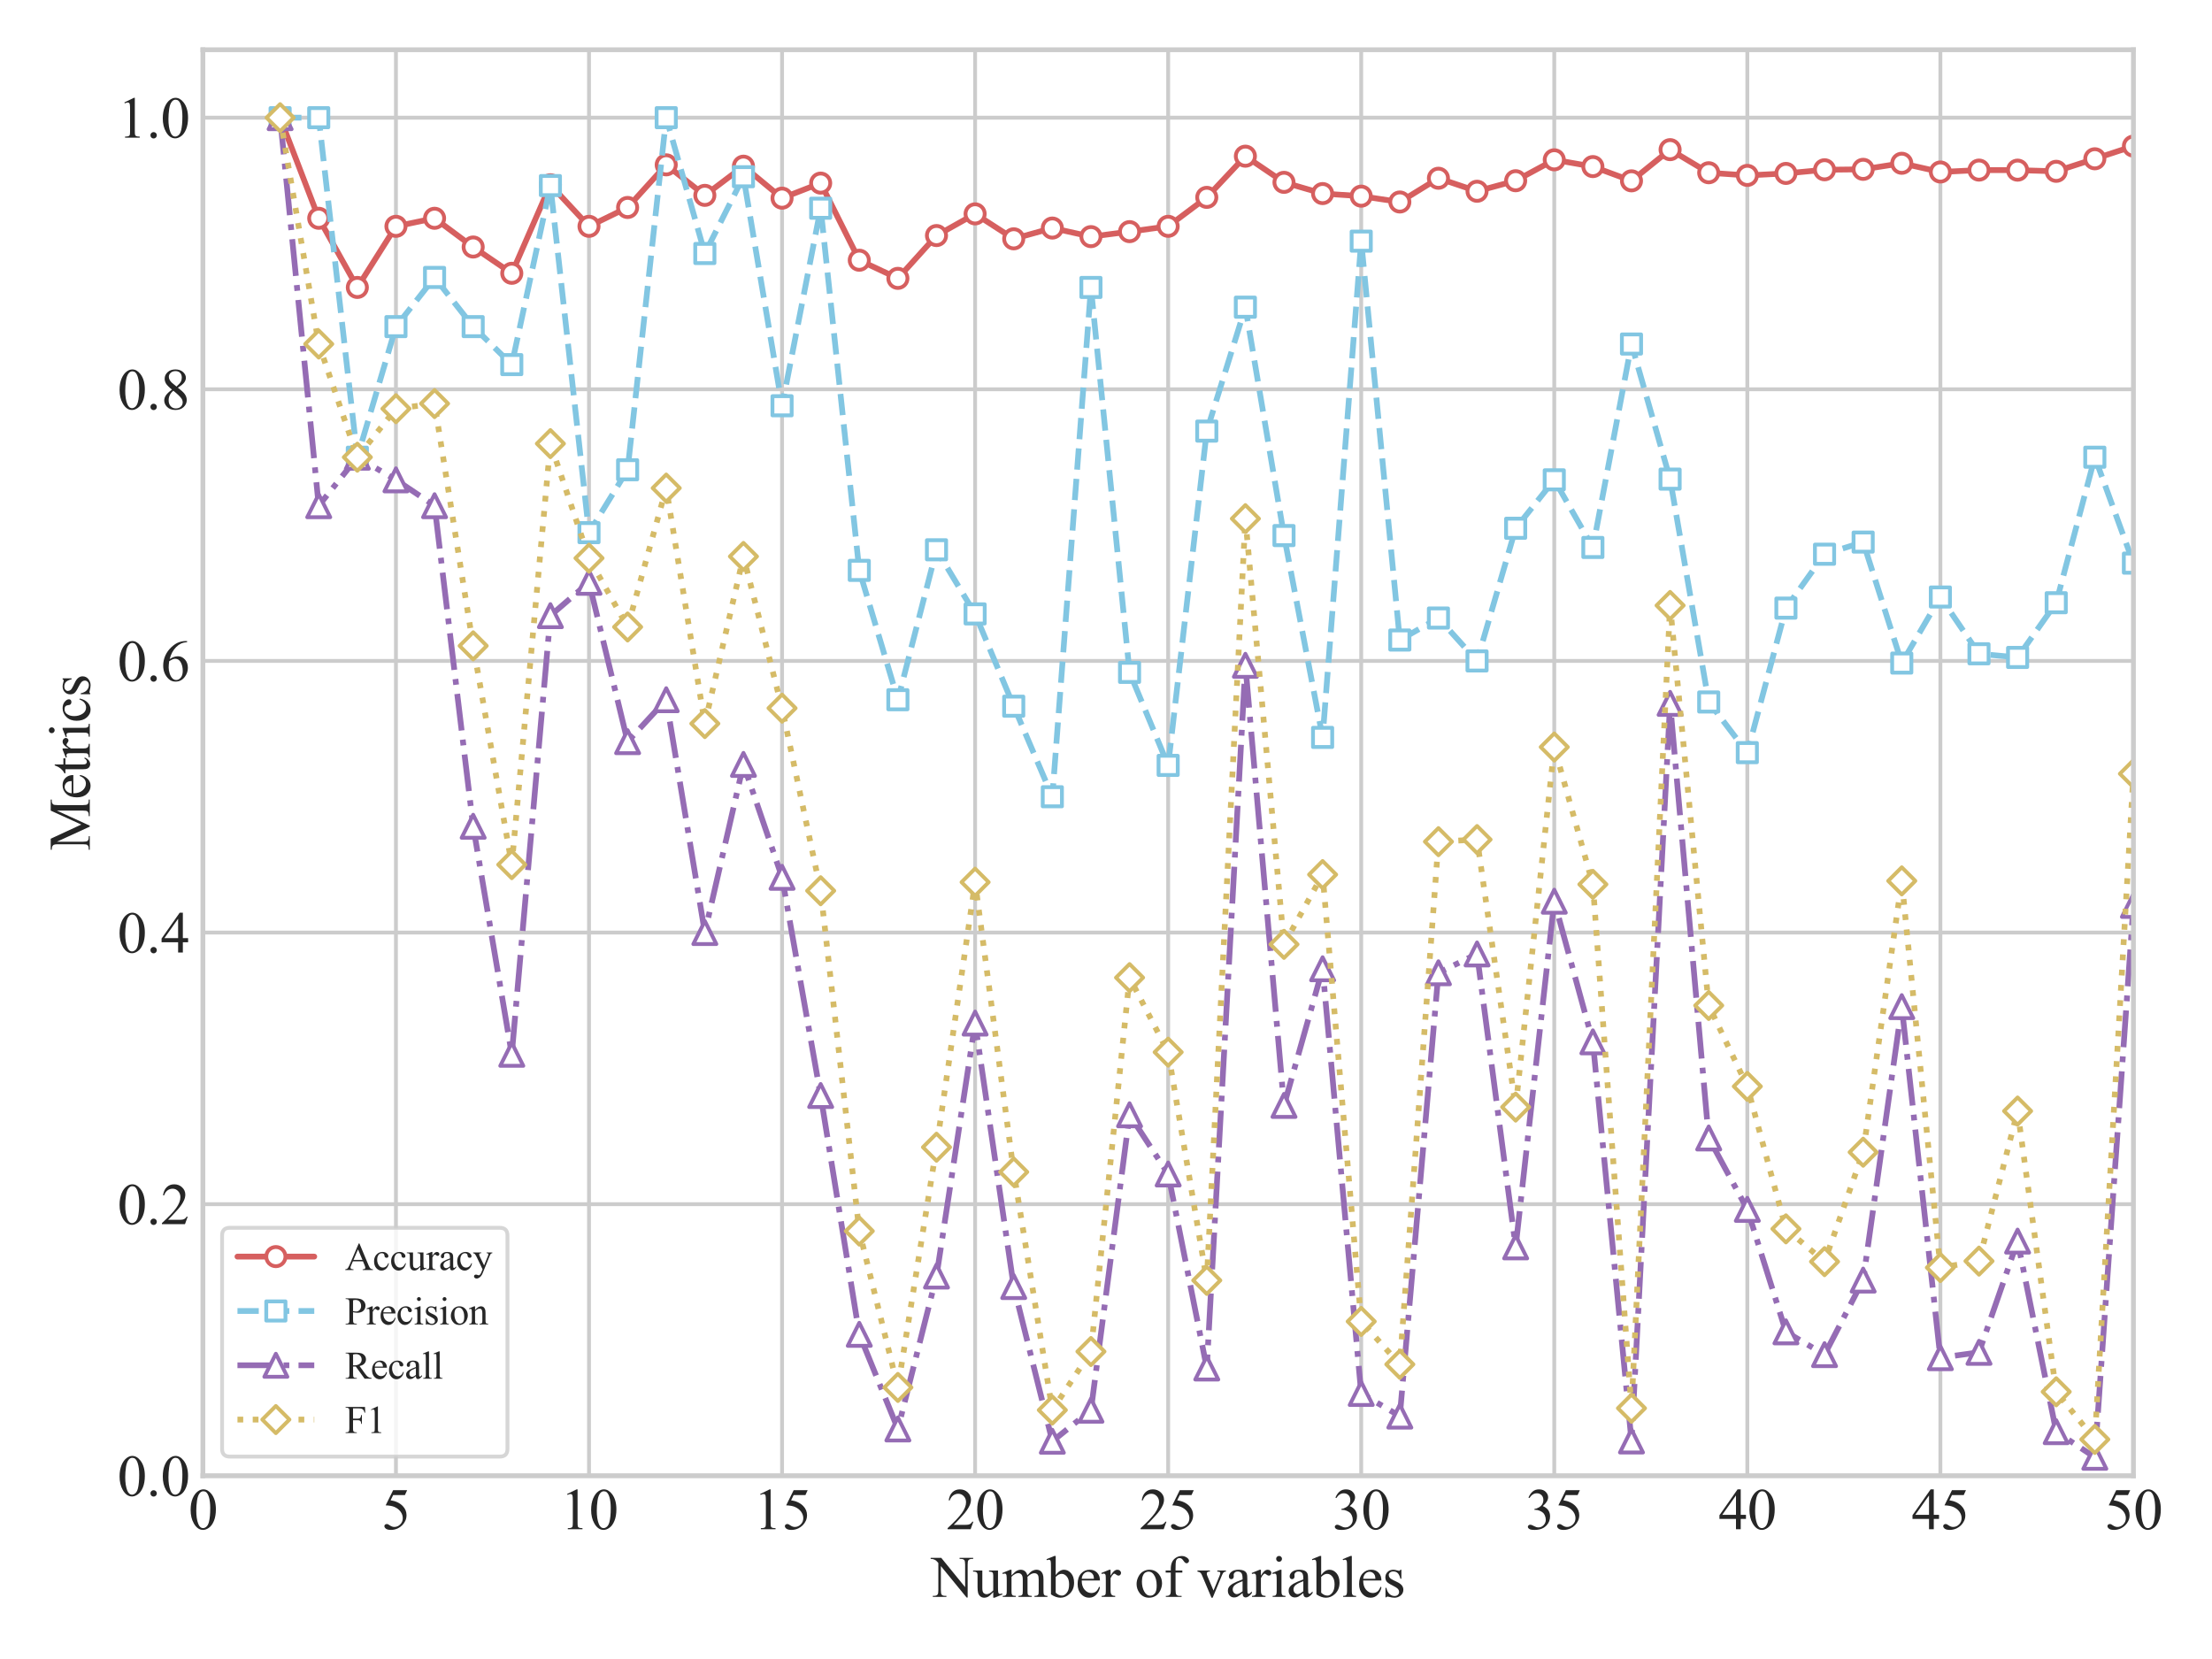 <?xml version="1.0" encoding="utf-8" standalone="no"?>
<!DOCTYPE svg PUBLIC "-//W3C//DTD SVG 1.1//EN"
  "http://www.w3.org/Graphics/SVG/1.1/DTD/svg11.dtd">
<svg xmlns:xlink="http://www.w3.org/1999/xlink" width="576pt" height="432pt" viewBox="0 0 576 432" xmlns="http://www.w3.org/2000/svg" version="1.1">
 <defs>
  <style type="text/css">*{stroke-linejoin: round; stroke-linecap: butt}</style>
 </defs>
 <g id="figure_1">
  <g id="patch_1">
   <path d="M 0 432 
L 576 432 
L 576 0 
L 0 0 
z
" style="fill: #ffffff"/>
  </g>
  <g id="axes_1">
   <g id="patch_2">
    <path d="M 52.834 384.292 
L 555.54 384.292 
L 555.54 12.96 
L 52.834 12.96 
z
" style="fill: #ffffff"/>
   </g>
   <g id="matplotlib.axis_1">
    <g id="xtick_1">
     <g id="line2d_1">
      <path d="M 52.834 384.292 
L 52.834 12.96 
" clip-path="url(#pa67b233c47)" style="fill: none; stroke: #cccccc; stroke-linecap: round"/>
     </g>
     <g id="text_1">
      <!-- 0 -->
      <g style="fill: #262626" transform="translate(49.084 398.207) scale(0.15 -0.15)">
       <defs>
        <path id="TimesNewRomanPSMT-30" d="M 231 2094 
Q 231 2819 450 3342 
Q 669 3866 1031 4122 
Q 1313 4325 1613 4325 
Q 2100 4325 2488 3828 
Q 2972 3213 2972 2159 
Q 2972 1422 2759 906 
Q 2547 391 2217 158 
Q 1888 -75 1581 -75 
Q 975 -75 572 641 
Q 231 1244 231 2094 
z
M 844 2016 
Q 844 1141 1059 588 
Q 1238 122 1591 122 
Q 1759 122 1940 273 
Q 2122 425 2216 781 
Q 2359 1319 2359 2297 
Q 2359 3022 2209 3506 
Q 2097 3866 1919 4016 
Q 1791 4119 1609 4119 
Q 1397 4119 1231 3928 
Q 1006 3669 925 3112 
Q 844 2556 844 2016 
z
" transform="scale(0.016)"/>
       </defs>
       <use xlink:href="#TimesNewRomanPSMT-30"/>
      </g>
     </g>
    </g>
    <g id="xtick_2">
     <g id="line2d_2">
      <path d="M 103.105 384.292 
L 103.105 12.96 
" clip-path="url(#pa67b233c47)" style="fill: none; stroke: #cccccc; stroke-linecap: round"/>
     </g>
     <g id="text_2">
      <!-- 5 -->
      <g style="fill: #262626" transform="translate(99.355 398.207) scale(0.15 -0.15)">
       <defs>
        <path id="TimesNewRomanPSMT-35" d="M 2778 4238 
L 2534 3706 
L 1259 3706 
L 981 3138 
Q 1809 3016 2294 2522 
Q 2709 2097 2709 1522 
Q 2709 1188 2573 903 
Q 2438 619 2231 419 
Q 2025 219 1772 97 
Q 1413 -75 1034 -75 
Q 653 -75 479 54 
Q 306 184 306 341 
Q 306 428 378 495 
Q 450 563 559 563 
Q 641 563 702 538 
Q 763 513 909 409 
Q 1144 247 1384 247 
Q 1750 247 2026 523 
Q 2303 800 2303 1197 
Q 2303 1581 2056 1914 
Q 1809 2247 1375 2428 
Q 1034 2569 447 2591 
L 1259 4238 
L 2778 4238 
z
" transform="scale(0.016)"/>
       </defs>
       <use xlink:href="#TimesNewRomanPSMT-35"/>
      </g>
     </g>
    </g>
    <g id="xtick_3">
     <g id="line2d_3">
      <path d="M 153.375 384.292 
L 153.375 12.96 
" clip-path="url(#pa67b233c47)" style="fill: none; stroke: #cccccc; stroke-linecap: round"/>
     </g>
     <g id="text_3">
      <!-- 10 -->
      <g style="fill: #262626" transform="translate(145.875 398.207) scale(0.15 -0.15)">
       <defs>
        <path id="TimesNewRomanPSMT-31" d="M 750 3822 
L 1781 4325 
L 1884 4325 
L 1884 747 
Q 1884 391 1914 303 
Q 1944 216 2037 169 
Q 2131 122 2419 116 
L 2419 0 
L 825 0 
L 825 116 
Q 1125 122 1212 167 
Q 1300 213 1334 289 
Q 1369 366 1369 747 
L 1369 3034 
Q 1369 3497 1338 3628 
Q 1316 3728 1258 3775 
Q 1200 3822 1119 3822 
Q 1003 3822 797 3725 
L 750 3822 
z
" transform="scale(0.016)"/>
       </defs>
       <use xlink:href="#TimesNewRomanPSMT-31"/>
       <use xlink:href="#TimesNewRomanPSMT-30" x="50"/>
      </g>
     </g>
    </g>
    <g id="xtick_4">
     <g id="line2d_4">
      <path d="M 203.646 384.292 
L 203.646 12.96 
" clip-path="url(#pa67b233c47)" style="fill: none; stroke: #cccccc; stroke-linecap: round"/>
     </g>
     <g id="text_4">
      <!-- 15 -->
      <g style="fill: #262626" transform="translate(196.146 398.207) scale(0.15 -0.15)">
       <use xlink:href="#TimesNewRomanPSMT-31"/>
       <use xlink:href="#TimesNewRomanPSMT-35" x="50"/>
      </g>
     </g>
    </g>
    <g id="xtick_5">
     <g id="line2d_5">
      <path d="M 253.917 384.292 
L 253.917 12.96 
" clip-path="url(#pa67b233c47)" style="fill: none; stroke: #cccccc; stroke-linecap: round"/>
     </g>
     <g id="text_5">
      <!-- 20 -->
      <g style="fill: #262626" transform="translate(246.417 398.207) scale(0.15 -0.15)">
       <defs>
        <path id="TimesNewRomanPSMT-32" d="M 2934 816 
L 2638 0 
L 138 0 
L 138 116 
Q 1241 1122 1691 1759 
Q 2141 2397 2141 2925 
Q 2141 3328 1894 3587 
Q 1647 3847 1303 3847 
Q 991 3847 742 3664 
Q 494 3481 375 3128 
L 259 3128 
Q 338 3706 661 4015 
Q 984 4325 1469 4325 
Q 1984 4325 2329 3994 
Q 2675 3663 2675 3213 
Q 2675 2891 2525 2569 
Q 2294 2063 1775 1497 
Q 997 647 803 472 
L 1909 472 
Q 2247 472 2383 497 
Q 2519 522 2628 598 
Q 2738 675 2819 816 
L 2934 816 
z
" transform="scale(0.016)"/>
       </defs>
       <use xlink:href="#TimesNewRomanPSMT-32"/>
       <use xlink:href="#TimesNewRomanPSMT-30" x="50"/>
      </g>
     </g>
    </g>
    <g id="xtick_6">
     <g id="line2d_6">
      <path d="M 304.187 384.292 
L 304.187 12.96 
" clip-path="url(#pa67b233c47)" style="fill: none; stroke: #cccccc; stroke-linecap: round"/>
     </g>
     <g id="text_6">
      <!-- 25 -->
      <g style="fill: #262626" transform="translate(296.687 398.207) scale(0.15 -0.15)">
       <use xlink:href="#TimesNewRomanPSMT-32"/>
       <use xlink:href="#TimesNewRomanPSMT-35" x="50"/>
      </g>
     </g>
    </g>
    <g id="xtick_7">
     <g id="line2d_7">
      <path d="M 354.458 384.292 
L 354.458 12.96 
" clip-path="url(#pa67b233c47)" style="fill: none; stroke: #cccccc; stroke-linecap: round"/>
     </g>
     <g id="text_7">
      <!-- 30 -->
      <g style="fill: #262626" transform="translate(346.958 398.207) scale(0.15 -0.15)">
       <defs>
        <path id="TimesNewRomanPSMT-33" d="M 325 3431 
Q 506 3859 782 4092 
Q 1059 4325 1472 4325 
Q 1981 4325 2253 3994 
Q 2459 3747 2459 3466 
Q 2459 3003 1878 2509 
Q 2269 2356 2469 2072 
Q 2669 1788 2669 1403 
Q 2669 853 2319 450 
Q 1863 -75 997 -75 
Q 569 -75 414 31 
Q 259 138 259 259 
Q 259 350 332 419 
Q 406 488 509 488 
Q 588 488 669 463 
Q 722 447 909 348 
Q 1097 250 1169 231 
Q 1284 197 1416 197 
Q 1734 197 1970 444 
Q 2206 691 2206 1028 
Q 2206 1275 2097 1509 
Q 2016 1684 1919 1775 
Q 1784 1900 1550 2001 
Q 1316 2103 1072 2103 
L 972 2103 
L 972 2197 
Q 1219 2228 1467 2375 
Q 1716 2522 1828 2728 
Q 1941 2934 1941 3181 
Q 1941 3503 1739 3701 
Q 1538 3900 1238 3900 
Q 753 3900 428 3381 
L 325 3431 
z
" transform="scale(0.016)"/>
       </defs>
       <use xlink:href="#TimesNewRomanPSMT-33"/>
       <use xlink:href="#TimesNewRomanPSMT-30" x="50"/>
      </g>
     </g>
    </g>
    <g id="xtick_8">
     <g id="line2d_8">
      <path d="M 404.728 384.292 
L 404.728 12.96 
" clip-path="url(#pa67b233c47)" style="fill: none; stroke: #cccccc; stroke-linecap: round"/>
     </g>
     <g id="text_8">
      <!-- 35 -->
      <g style="fill: #262626" transform="translate(397.228 398.207) scale(0.15 -0.15)">
       <use xlink:href="#TimesNewRomanPSMT-33"/>
       <use xlink:href="#TimesNewRomanPSMT-35" x="50"/>
      </g>
     </g>
    </g>
    <g id="xtick_9">
     <g id="line2d_9">
      <path d="M 454.999 384.292 
L 454.999 12.96 
" clip-path="url(#pa67b233c47)" style="fill: none; stroke: #cccccc; stroke-linecap: round"/>
     </g>
     <g id="text_9">
      <!-- 40 -->
      <g style="fill: #262626" transform="translate(447.499 398.207) scale(0.15 -0.15)">
       <defs>
        <path id="TimesNewRomanPSMT-34" d="M 2978 1563 
L 2978 1119 
L 2409 1119 
L 2409 0 
L 1894 0 
L 1894 1119 
L 100 1119 
L 100 1519 
L 2066 4325 
L 2409 4325 
L 2409 1563 
L 2978 1563 
z
M 1894 1563 
L 1894 3666 
L 406 1563 
L 1894 1563 
z
" transform="scale(0.016)"/>
       </defs>
       <use xlink:href="#TimesNewRomanPSMT-34"/>
       <use xlink:href="#TimesNewRomanPSMT-30" x="50"/>
      </g>
     </g>
    </g>
    <g id="xtick_10">
     <g id="line2d_10">
      <path d="M 505.269 384.292 
L 505.269 12.96 
" clip-path="url(#pa67b233c47)" style="fill: none; stroke: #cccccc; stroke-linecap: round"/>
     </g>
     <g id="text_10">
      <!-- 45 -->
      <g style="fill: #262626" transform="translate(497.769 398.207) scale(0.15 -0.15)">
       <use xlink:href="#TimesNewRomanPSMT-34"/>
       <use xlink:href="#TimesNewRomanPSMT-35" x="50"/>
      </g>
     </g>
    </g>
    <g id="xtick_11">
     <g id="line2d_11">
      <path d="M 555.54 384.292 
L 555.54 12.96 
" clip-path="url(#pa67b233c47)" style="fill: none; stroke: #cccccc; stroke-linecap: round"/>
     </g>
     <g id="text_11">
      <!-- 50 -->
      <g style="fill: #262626" transform="translate(548.04 398.207) scale(0.15 -0.15)">
       <use xlink:href="#TimesNewRomanPSMT-35"/>
       <use xlink:href="#TimesNewRomanPSMT-30" x="50"/>
      </g>
     </g>
    </g>
    <g id="text_12">
     <!-- Number of variables -->
     <g style="fill: #262626" transform="translate(242.542 415.831) scale(0.15 -0.15)">
      <defs>
       <path id="TimesNewRomanPSMT-4e" d="M -84 4238 
L 1066 4238 
L 3656 1059 
L 3656 3503 
Q 3656 3894 3569 3991 
Q 3453 4122 3203 4122 
L 3056 4122 
L 3056 4238 
L 4531 4238 
L 4531 4122 
L 4381 4122 
Q 4113 4122 4000 3959 
Q 3931 3859 3931 3503 
L 3931 -69 
L 3819 -69 
L 1025 3344 
L 1025 734 
Q 1025 344 1109 247 
Q 1228 116 1475 116 
L 1625 116 
L 1625 0 
L 150 0 
L 150 116 
L 297 116 
Q 569 116 681 278 
Q 750 378 750 734 
L 750 3681 
Q 566 3897 470 3965 
Q 375 4034 191 4094 
Q 100 4122 -84 4122 
L -84 4238 
z
" transform="scale(0.016)"/>
       <path id="TimesNewRomanPSMT-75" d="M 2709 2863 
L 2709 1128 
Q 2709 631 2732 520 
Q 2756 409 2807 365 
Q 2859 322 2928 322 
Q 3025 322 3147 375 
L 3191 266 
L 2334 -88 
L 2194 -88 
L 2194 519 
Q 1825 119 1631 15 
Q 1438 -88 1222 -88 
Q 981 -88 804 51 
Q 628 191 559 409 
Q 491 628 491 1028 
L 491 2306 
Q 491 2509 447 2587 
Q 403 2666 317 2708 
Q 231 2750 6 2747 
L 6 2863 
L 1009 2863 
L 1009 947 
Q 1009 547 1148 422 
Q 1288 297 1484 297 
Q 1619 297 1789 381 
Q 1959 466 2194 703 
L 2194 2325 
Q 2194 2569 2105 2655 
Q 2016 2741 1734 2747 
L 1734 2863 
L 2709 2863 
z
" transform="scale(0.016)"/>
       <path id="TimesNewRomanPSMT-6d" d="M 1050 2338 
Q 1363 2650 1419 2697 
Q 1559 2816 1721 2881 
Q 1884 2947 2044 2947 
Q 2313 2947 2506 2790 
Q 2700 2634 2766 2338 
Q 3088 2713 3309 2830 
Q 3531 2947 3766 2947 
Q 3994 2947 4170 2830 
Q 4347 2713 4450 2447 
Q 4519 2266 4519 1878 
L 4519 647 
Q 4519 378 4559 278 
Q 4591 209 4675 161 
Q 4759 113 4950 113 
L 4950 0 
L 3538 0 
L 3538 113 
L 3597 113 
Q 3781 113 3884 184 
Q 3956 234 3988 344 
Q 4000 397 4000 647 
L 4000 1878 
Q 4000 2228 3916 2372 
Q 3794 2572 3525 2572 
Q 3359 2572 3192 2489 
Q 3025 2406 2788 2181 
L 2781 2147 
L 2788 2013 
L 2788 647 
Q 2788 353 2820 281 
Q 2853 209 2943 161 
Q 3034 113 3253 113 
L 3253 0 
L 1806 0 
L 1806 113 
Q 2044 113 2133 169 
Q 2222 225 2256 338 
Q 2272 391 2272 647 
L 2272 1878 
Q 2272 2228 2169 2381 
Q 2031 2581 1784 2581 
Q 1616 2581 1450 2491 
Q 1191 2353 1050 2181 
L 1050 647 
Q 1050 366 1089 281 
Q 1128 197 1204 155 
Q 1281 113 1516 113 
L 1516 0 
L 100 0 
L 100 113 
Q 297 113 375 155 
Q 453 197 493 289 
Q 534 381 534 647 
L 534 1741 
Q 534 2213 506 2350 
Q 484 2453 437 2492 
Q 391 2531 309 2531 
Q 222 2531 100 2484 
L 53 2597 
L 916 2947 
L 1050 2947 
L 1050 2338 
z
" transform="scale(0.016)"/>
       <path id="TimesNewRomanPSMT-62" d="M 984 2369 
Q 1400 2947 1881 2947 
Q 2322 2947 2650 2570 
Q 2978 2194 2978 1541 
Q 2978 778 2472 313 
Q 2038 -88 1503 -88 
Q 1253 -88 995 3 
Q 738 94 469 275 
L 469 3241 
Q 469 3728 445 3840 
Q 422 3953 372 3993 
Q 322 4034 247 4034 
Q 159 4034 28 3984 
L -16 4094 
L 844 4444 
L 984 4444 
L 984 2369 
z
M 984 2169 
L 984 456 
Q 1144 300 1314 220 
Q 1484 141 1663 141 
Q 1947 141 2192 453 
Q 2438 766 2438 1363 
Q 2438 1913 2192 2208 
Q 1947 2503 1634 2503 
Q 1469 2503 1303 2419 
Q 1178 2356 984 2169 
z
" transform="scale(0.016)"/>
       <path id="TimesNewRomanPSMT-65" d="M 681 1784 
Q 678 1147 991 784 
Q 1303 422 1725 422 
Q 2006 422 2214 576 
Q 2422 731 2563 1106 
L 2659 1044 
Q 2594 616 2278 264 
Q 1963 -88 1488 -88 
Q 972 -88 605 314 
Q 238 716 238 1394 
Q 238 2128 614 2539 
Q 991 2950 1559 2950 
Q 2041 2950 2350 2633 
Q 2659 2316 2659 1784 
L 681 1784 
z
M 681 1966 
L 2006 1966 
Q 1991 2241 1941 2353 
Q 1863 2528 1708 2628 
Q 1553 2728 1384 2728 
Q 1125 2728 920 2526 
Q 716 2325 681 1966 
z
" transform="scale(0.016)"/>
       <path id="TimesNewRomanPSMT-72" d="M 1038 2947 
L 1038 2303 
Q 1397 2947 1775 2947 
Q 1947 2947 2059 2842 
Q 2172 2738 2172 2600 
Q 2172 2478 2090 2393 
Q 2009 2309 1897 2309 
Q 1788 2309 1652 2417 
Q 1516 2525 1450 2525 
Q 1394 2525 1328 2463 
Q 1188 2334 1038 2041 
L 1038 669 
Q 1038 431 1097 309 
Q 1138 225 1241 169 
Q 1344 113 1538 113 
L 1538 0 
L 72 0 
L 72 113 
Q 291 113 397 181 
Q 475 231 506 341 
Q 522 394 522 644 
L 522 1753 
Q 522 2253 501 2348 
Q 481 2444 426 2487 
Q 372 2531 291 2531 
Q 194 2531 72 2484 
L 41 2597 
L 906 2947 
L 1038 2947 
z
" transform="scale(0.016)"/>
       <path id="TimesNewRomanPSMT-20" transform="scale(0.016)"/>
       <path id="TimesNewRomanPSMT-6f" d="M 1600 2947 
Q 2250 2947 2644 2453 
Q 2978 2031 2978 1484 
Q 2978 1100 2793 706 
Q 2609 313 2286 112 
Q 1963 -88 1566 -88 
Q 919 -88 538 428 
Q 216 863 216 1403 
Q 216 1797 411 2186 
Q 606 2575 925 2761 
Q 1244 2947 1600 2947 
z
M 1503 2744 
Q 1338 2744 1170 2645 
Q 1003 2547 900 2300 
Q 797 2053 797 1666 
Q 797 1041 1045 587 
Q 1294 134 1700 134 
Q 2003 134 2200 384 
Q 2397 634 2397 1244 
Q 2397 2006 2069 2444 
Q 1847 2744 1503 2744 
z
" transform="scale(0.016)"/>
       <path id="TimesNewRomanPSMT-66" d="M 1319 2638 
L 1319 756 
Q 1319 356 1406 250 
Q 1522 113 1716 113 
L 1975 113 
L 1975 0 
L 266 0 
L 266 113 
L 394 113 
Q 519 113 622 175 
Q 725 238 764 344 
Q 803 450 803 756 
L 803 2638 
L 247 2638 
L 247 2863 
L 803 2863 
L 803 3050 
Q 803 3478 940 3775 
Q 1078 4072 1361 4255 
Q 1644 4438 1997 4438 
Q 2325 4438 2600 4225 
Q 2781 4084 2781 3909 
Q 2781 3816 2700 3733 
Q 2619 3650 2525 3650 
Q 2453 3650 2373 3701 
Q 2294 3753 2178 3923 
Q 2063 4094 1966 4153 
Q 1869 4213 1750 4213 
Q 1606 4213 1506 4136 
Q 1406 4059 1362 3898 
Q 1319 3738 1319 3069 
L 1319 2863 
L 2056 2863 
L 2056 2638 
L 1319 2638 
z
" transform="scale(0.016)"/>
       <path id="TimesNewRomanPSMT-76" d="M 53 2863 
L 1400 2863 
L 1400 2747 
L 1313 2747 
Q 1191 2747 1127 2687 
Q 1063 2628 1063 2528 
Q 1063 2419 1128 2269 
L 1794 688 
L 2463 2328 
Q 2534 2503 2534 2594 
Q 2534 2638 2509 2666 
Q 2475 2713 2422 2730 
Q 2369 2747 2206 2747 
L 2206 2863 
L 3141 2863 
L 3141 2747 
Q 2978 2734 2916 2681 
Q 2806 2588 2719 2369 
L 1703 -88 
L 1575 -88 
L 553 2328 
Q 484 2497 421 2570 
Q 359 2644 263 2694 
Q 209 2722 53 2747 
L 53 2863 
z
" transform="scale(0.016)"/>
       <path id="TimesNewRomanPSMT-61" d="M 1822 413 
Q 1381 72 1269 19 
Q 1100 -59 909 -59 
Q 613 -59 420 144 
Q 228 347 228 678 
Q 228 888 322 1041 
Q 450 1253 767 1440 
Q 1084 1628 1822 1897 
L 1822 2009 
Q 1822 2438 1686 2597 
Q 1550 2756 1291 2756 
Q 1094 2756 978 2650 
Q 859 2544 859 2406 
L 866 2225 
Q 866 2081 792 2003 
Q 719 1925 600 1925 
Q 484 1925 411 2006 
Q 338 2088 338 2228 
Q 338 2497 613 2722 
Q 888 2947 1384 2947 
Q 1766 2947 2009 2819 
Q 2194 2722 2281 2516 
Q 2338 2381 2338 1966 
L 2338 994 
Q 2338 584 2353 492 
Q 2369 400 2405 369 
Q 2441 338 2488 338 
Q 2538 338 2575 359 
Q 2641 400 2828 588 
L 2828 413 
Q 2478 -56 2159 -56 
Q 2006 -56 1915 50 
Q 1825 156 1822 413 
z
M 1822 616 
L 1822 1706 
Q 1350 1519 1213 1441 
Q 966 1303 859 1153 
Q 753 1003 753 825 
Q 753 600 887 451 
Q 1022 303 1197 303 
Q 1434 303 1822 616 
z
" transform="scale(0.016)"/>
       <path id="TimesNewRomanPSMT-69" d="M 928 4444 
Q 1059 4444 1151 4351 
Q 1244 4259 1244 4128 
Q 1244 3997 1151 3903 
Q 1059 3809 928 3809 
Q 797 3809 703 3903 
Q 609 3997 609 4128 
Q 609 4259 701 4351 
Q 794 4444 928 4444 
z
M 1188 2947 
L 1188 647 
Q 1188 378 1227 289 
Q 1266 200 1342 156 
Q 1419 113 1622 113 
L 1622 0 
L 231 0 
L 231 113 
Q 441 113 512 153 
Q 584 194 626 287 
Q 669 381 669 647 
L 669 1750 
Q 669 2216 641 2353 
Q 619 2453 572 2492 
Q 525 2531 444 2531 
Q 356 2531 231 2484 
L 188 2597 
L 1050 2947 
L 1188 2947 
z
" transform="scale(0.016)"/>
       <path id="TimesNewRomanPSMT-6c" d="M 1184 4444 
L 1184 647 
Q 1184 378 1223 290 
Q 1263 203 1344 158 
Q 1425 113 1647 113 
L 1647 0 
L 244 0 
L 244 113 
Q 441 113 512 153 
Q 584 194 625 287 
Q 666 381 666 647 
L 666 3247 
Q 666 3731 644 3842 
Q 622 3953 573 3993 
Q 525 4034 450 4034 
Q 369 4034 244 3984 
L 191 4094 
L 1044 4444 
L 1184 4444 
z
" transform="scale(0.016)"/>
       <path id="TimesNewRomanPSMT-73" d="M 2050 2947 
L 2050 1972 
L 1947 1972 
Q 1828 2431 1642 2597 
Q 1456 2763 1169 2763 
Q 950 2763 815 2647 
Q 681 2531 681 2391 
Q 681 2216 781 2091 
Q 878 1963 1175 1819 
L 1631 1597 
Q 2266 1288 2266 781 
Q 2266 391 1970 151 
Q 1675 -88 1309 -88 
Q 1047 -88 709 6 
Q 606 38 541 38 
Q 469 38 428 -44 
L 325 -44 
L 325 978 
L 428 978 
Q 516 541 762 319 
Q 1009 97 1316 97 
Q 1531 97 1667 223 
Q 1803 350 1803 528 
Q 1803 744 1651 891 
Q 1500 1038 1047 1263 
Q 594 1488 453 1669 
Q 313 1847 313 2119 
Q 313 2472 555 2709 
Q 797 2947 1181 2947 
Q 1350 2947 1591 2875 
Q 1750 2828 1803 2828 
Q 1853 2828 1881 2850 
Q 1909 2872 1947 2947 
L 2050 2947 
z
" transform="scale(0.016)"/>
      </defs>
      <use xlink:href="#TimesNewRomanPSMT-4e"/>
      <use xlink:href="#TimesNewRomanPSMT-75" x="72.217"/>
      <use xlink:href="#TimesNewRomanPSMT-6d" x="122.217"/>
      <use xlink:href="#TimesNewRomanPSMT-62" x="200"/>
      <use xlink:href="#TimesNewRomanPSMT-65" x="250"/>
      <use xlink:href="#TimesNewRomanPSMT-72" x="294.385"/>
      <use xlink:href="#TimesNewRomanPSMT-20" x="327.686"/>
      <use xlink:href="#TimesNewRomanPSMT-6f" x="352.686"/>
      <use xlink:href="#TimesNewRomanPSMT-66" x="402.686"/>
      <use xlink:href="#TimesNewRomanPSMT-20" x="435.986"/>
      <use xlink:href="#TimesNewRomanPSMT-76" x="460.986"/>
      <use xlink:href="#TimesNewRomanPSMT-61" x="510.986"/>
      <use xlink:href="#TimesNewRomanPSMT-72" x="555.371"/>
      <use xlink:href="#TimesNewRomanPSMT-69" x="588.672"/>
      <use xlink:href="#TimesNewRomanPSMT-61" x="616.455"/>
      <use xlink:href="#TimesNewRomanPSMT-62" x="660.84"/>
      <use xlink:href="#TimesNewRomanPSMT-6c" x="710.84"/>
      <use xlink:href="#TimesNewRomanPSMT-65" x="738.623"/>
      <use xlink:href="#TimesNewRomanPSMT-73" x="783.008"/>
     </g>
    </g>
   </g>
   <g id="matplotlib.axis_2">
    <g id="ytick_1">
     <g id="line2d_12">
      <path d="M 52.834 384.292 
L 555.54 384.292 
" clip-path="url(#pa67b233c47)" style="fill: none; stroke: #cccccc; stroke-linecap: round"/>
     </g>
     <g id="text_13">
      <!-- 0.0 -->
      <g style="fill: #262626" transform="translate(30.584 389.499) scale(0.15 -0.15)">
       <defs>
        <path id="TimesNewRomanPSMT-2e" d="M 800 606 
Q 947 606 1047 504 
Q 1147 403 1147 259 
Q 1147 116 1045 14 
Q 944 -88 800 -88 
Q 656 -88 554 14 
Q 453 116 453 259 
Q 453 406 554 506 
Q 656 606 800 606 
z
" transform="scale(0.016)"/>
       </defs>
       <use xlink:href="#TimesNewRomanPSMT-30"/>
       <use xlink:href="#TimesNewRomanPSMT-2e" x="50"/>
       <use xlink:href="#TimesNewRomanPSMT-30" x="75"/>
      </g>
     </g>
    </g>
    <g id="ytick_2">
     <g id="line2d_13">
      <path d="M 52.834 313.562 
L 555.54 313.562 
" clip-path="url(#pa67b233c47)" style="fill: none; stroke: #cccccc; stroke-linecap: round"/>
     </g>
     <g id="text_14">
      <!-- 0.2 -->
      <g style="fill: #262626" transform="translate(30.584 318.77) scale(0.15 -0.15)">
       <use xlink:href="#TimesNewRomanPSMT-30"/>
       <use xlink:href="#TimesNewRomanPSMT-2e" x="50"/>
       <use xlink:href="#TimesNewRomanPSMT-32" x="75"/>
      </g>
     </g>
    </g>
    <g id="ytick_3">
     <g id="line2d_14">
      <path d="M 52.834 242.832 
L 555.54 242.832 
" clip-path="url(#pa67b233c47)" style="fill: none; stroke: #cccccc; stroke-linecap: round"/>
     </g>
     <g id="text_15">
      <!-- 0.4 -->
      <g style="fill: #262626" transform="translate(30.584 248.04) scale(0.15 -0.15)">
       <use xlink:href="#TimesNewRomanPSMT-30"/>
       <use xlink:href="#TimesNewRomanPSMT-2e" x="50"/>
       <use xlink:href="#TimesNewRomanPSMT-34" x="75"/>
      </g>
     </g>
    </g>
    <g id="ytick_4">
     <g id="line2d_15">
      <path d="M 52.834 172.102 
L 555.54 172.102 
" clip-path="url(#pa67b233c47)" style="fill: none; stroke: #cccccc; stroke-linecap: round"/>
     </g>
     <g id="text_16">
      <!-- 0.6 -->
      <g style="fill: #262626" transform="translate(30.584 177.31) scale(0.15 -0.15)">
       <defs>
        <path id="TimesNewRomanPSMT-36" d="M 2869 4325 
L 2869 4209 
Q 2456 4169 2195 4045 
Q 1934 3922 1679 3669 
Q 1425 3416 1258 3105 
Q 1091 2794 978 2366 
Q 1428 2675 1881 2675 
Q 2316 2675 2634 2325 
Q 2953 1975 2953 1425 
Q 2953 894 2631 456 
Q 2244 -75 1606 -75 
Q 1172 -75 869 213 
Q 275 772 275 1663 
Q 275 2231 503 2743 
Q 731 3256 1154 3653 
Q 1578 4050 1965 4187 
Q 2353 4325 2688 4325 
L 2869 4325 
z
M 925 2138 
Q 869 1716 869 1456 
Q 869 1156 980 804 
Q 1091 453 1309 247 
Q 1469 100 1697 100 
Q 1969 100 2183 356 
Q 2397 613 2397 1088 
Q 2397 1622 2184 2012 
Q 1972 2403 1581 2403 
Q 1463 2403 1327 2353 
Q 1191 2303 925 2138 
z
" transform="scale(0.016)"/>
       </defs>
       <use xlink:href="#TimesNewRomanPSMT-30"/>
       <use xlink:href="#TimesNewRomanPSMT-2e" x="50"/>
       <use xlink:href="#TimesNewRomanPSMT-36" x="75"/>
      </g>
     </g>
    </g>
    <g id="ytick_5">
     <g id="line2d_16">
      <path d="M 52.834 101.372 
L 555.54 101.372 
" clip-path="url(#pa67b233c47)" style="fill: none; stroke: #cccccc; stroke-linecap: round"/>
     </g>
     <g id="text_17">
      <!-- 0.8 -->
      <g style="fill: #262626" transform="translate(30.584 106.58) scale(0.15 -0.15)">
       <defs>
        <path id="TimesNewRomanPSMT-38" d="M 1228 2134 
Q 725 2547 579 2797 
Q 434 3047 434 3316 
Q 434 3728 753 4026 
Q 1072 4325 1600 4325 
Q 2113 4325 2425 4047 
Q 2738 3769 2738 3413 
Q 2738 3175 2569 2928 
Q 2400 2681 1866 2347 
Q 2416 1922 2594 1678 
Q 2831 1359 2831 1006 
Q 2831 559 2490 242 
Q 2150 -75 1597 -75 
Q 994 -75 656 303 
Q 388 606 388 966 
Q 388 1247 577 1523 
Q 766 1800 1228 2134 
z
M 1719 2469 
Q 2094 2806 2194 3001 
Q 2294 3197 2294 3444 
Q 2294 3772 2109 3958 
Q 1925 4144 1606 4144 
Q 1288 4144 1088 3959 
Q 888 3775 888 3528 
Q 888 3366 970 3203 
Q 1053 3041 1206 2894 
L 1719 2469 
z
M 1375 2016 
Q 1116 1797 991 1539 
Q 866 1281 866 981 
Q 866 578 1086 336 
Q 1306 94 1647 94 
Q 1984 94 2187 284 
Q 2391 475 2391 747 
Q 2391 972 2272 1150 
Q 2050 1481 1375 2016 
z
" transform="scale(0.016)"/>
       </defs>
       <use xlink:href="#TimesNewRomanPSMT-30"/>
       <use xlink:href="#TimesNewRomanPSMT-2e" x="50"/>
       <use xlink:href="#TimesNewRomanPSMT-38" x="75"/>
      </g>
     </g>
    </g>
    <g id="ytick_6">
     <g id="line2d_17">
      <path d="M 52.834 30.642 
L 555.54 30.642 
" clip-path="url(#pa67b233c47)" style="fill: none; stroke: #cccccc; stroke-linecap: round"/>
     </g>
     <g id="text_18">
      <!-- 1.0 -->
      <g style="fill: #262626" transform="translate(30.584 35.85) scale(0.15 -0.15)">
       <use xlink:href="#TimesNewRomanPSMT-31"/>
       <use xlink:href="#TimesNewRomanPSMT-2e" x="50"/>
       <use xlink:href="#TimesNewRomanPSMT-30" x="75"/>
      </g>
     </g>
    </g>
    <g id="text_19">
     <!-- Metrics -->
     <g style="fill: #262626" transform="translate(23.376 221.537) rotate(-90) scale(0.15 -0.15)">
      <defs>
       <path id="TimesNewRomanPSMT-4d" d="M 2619 0 
L 981 3566 
L 981 734 
Q 981 344 1066 247 
Q 1181 116 1431 116 
L 1581 116 
L 1581 0 
L 106 0 
L 106 116 
L 256 116 
Q 525 116 638 278 
Q 706 378 706 734 
L 706 3503 
Q 706 3784 644 3909 
Q 600 4000 483 4061 
Q 366 4122 106 4122 
L 106 4238 
L 1306 4238 
L 2844 922 
L 4356 4238 
L 5556 4238 
L 5556 4122 
L 5409 4122 
Q 5138 4122 5025 3959 
Q 4956 3859 4956 3503 
L 4956 734 
Q 4956 344 5044 247 
Q 5159 116 5409 116 
L 5556 116 
L 5556 0 
L 3756 0 
L 3756 116 
L 3906 116 
Q 4178 116 4288 278 
Q 4356 378 4356 734 
L 4356 3566 
L 2722 0 
L 2619 0 
z
" transform="scale(0.016)"/>
       <path id="TimesNewRomanPSMT-74" d="M 1031 3803 
L 1031 2863 
L 1700 2863 
L 1700 2644 
L 1031 2644 
L 1031 788 
Q 1031 509 1111 412 
Q 1191 316 1316 316 
Q 1419 316 1516 380 
Q 1613 444 1666 569 
L 1788 569 
Q 1678 263 1478 108 
Q 1278 -47 1066 -47 
Q 922 -47 784 33 
Q 647 113 581 261 
Q 516 409 516 719 
L 516 2644 
L 63 2644 
L 63 2747 
Q 234 2816 414 2980 
Q 594 3144 734 3369 
Q 806 3488 934 3803 
L 1031 3803 
z
" transform="scale(0.016)"/>
       <path id="TimesNewRomanPSMT-63" d="M 2631 1088 
Q 2516 522 2178 217 
Q 1841 -88 1431 -88 
Q 944 -88 581 321 
Q 219 731 219 1428 
Q 219 2103 620 2525 
Q 1022 2947 1584 2947 
Q 2006 2947 2278 2723 
Q 2550 2500 2550 2259 
Q 2550 2141 2473 2067 
Q 2397 1994 2259 1994 
Q 2075 1994 1981 2113 
Q 1928 2178 1911 2362 
Q 1894 2547 1784 2644 
Q 1675 2738 1481 2738 
Q 1169 2738 978 2506 
Q 725 2200 725 1697 
Q 725 1184 976 792 
Q 1228 400 1656 400 
Q 1963 400 2206 609 
Q 2378 753 2541 1131 
L 2631 1088 
z
" transform="scale(0.016)"/>
      </defs>
      <use xlink:href="#TimesNewRomanPSMT-4d"/>
      <use xlink:href="#TimesNewRomanPSMT-65" x="88.916"/>
      <use xlink:href="#TimesNewRomanPSMT-74" x="133.301"/>
      <use xlink:href="#TimesNewRomanPSMT-72" x="161.084"/>
      <use xlink:href="#TimesNewRomanPSMT-69" x="194.385"/>
      <use xlink:href="#TimesNewRomanPSMT-63" x="222.168"/>
      <use xlink:href="#TimesNewRomanPSMT-73" x="266.553"/>
     </g>
    </g>
   </g>
   <g id="line2d_18">
    <path d="M 72.942 30.642 
L 82.997 56.839 
L 93.051 74.849 
L 103.105 58.934 
L 113.159 56.839 
L 123.213 64.323 
L 133.267 71.165 
L 143.321 48.107 
L 153.375 58.934 
L 163.429 54.024 
L 173.484 42.922 
L 183.538 50.871 
L 193.592 43.273 
L 203.646 51.599 
L 213.7 47.68 
L 223.754 67.761 
L 233.808 72.484 
L 243.862 61.338 
L 253.917 55.693 
L 263.971 62.185 
L 274.025 59.383 
L 284.079 61.617 
L 294.133 60.318 
L 304.187 58.934 
L 314.241 51.394 
L 324.295 40.668 
L 334.349 47.483 
L 344.404 50.406 
L 354.458 51.076 
L 364.512 52.6 
L 374.566 46.414 
L 384.62 49.803 
L 394.674 47.06 
L 404.728 41.613 
L 414.782 43.377 
L 424.836 47.089 
L 434.891 38.969 
L 444.945 44.981 
L 454.999 45.673 
L 465.053 45.159 
L 475.107 44.208 
L 485.161 44.095 
L 495.215 42.516 
L 505.269 44.788 
L 515.324 44.291 
L 525.378 44.304 
L 535.432 44.61 
L 545.486 41.346 
L 555.54 38.046 
" clip-path="url(#pa67b233c47)" style="fill: none; stroke: #d65f5f; stroke-width: 1.5; stroke-linecap: round"/>
    <defs>
     <path id="me302e70383" d="M 0 2.5 
C 0.663 2.5 1.299 2.237 1.768 1.768 
C 2.237 1.299 2.5 0.663 2.5 0 
C 2.5 -0.663 2.237 -1.299 1.768 -1.768 
C 1.299 -2.237 0.663 -2.5 0 -2.5 
C -0.663 -2.5 -1.299 -2.237 -1.768 -1.768 
C -2.237 -1.299 -2.5 -0.663 -2.5 0 
C -2.5 0.663 -2.237 1.299 -1.768 1.768 
C -1.299 2.237 -0.663 2.5 0 2.5 
z
" style="stroke: #d65f5f"/>
    </defs>
    <g clip-path="url(#pa67b233c47)">
     <use xlink:href="#me302e70383" x="72.942" y="30.642" style="fill: #ffffff; stroke: #d65f5f"/>
     <use xlink:href="#me302e70383" x="82.997" y="56.839" style="fill: #ffffff; stroke: #d65f5f"/>
     <use xlink:href="#me302e70383" x="93.051" y="74.849" style="fill: #ffffff; stroke: #d65f5f"/>
     <use xlink:href="#me302e70383" x="103.105" y="58.934" style="fill: #ffffff; stroke: #d65f5f"/>
     <use xlink:href="#me302e70383" x="113.159" y="56.839" style="fill: #ffffff; stroke: #d65f5f"/>
     <use xlink:href="#me302e70383" x="123.213" y="64.323" style="fill: #ffffff; stroke: #d65f5f"/>
     <use xlink:href="#me302e70383" x="133.267" y="71.165" style="fill: #ffffff; stroke: #d65f5f"/>
     <use xlink:href="#me302e70383" x="143.321" y="48.107" style="fill: #ffffff; stroke: #d65f5f"/>
     <use xlink:href="#me302e70383" x="153.375" y="58.934" style="fill: #ffffff; stroke: #d65f5f"/>
     <use xlink:href="#me302e70383" x="163.429" y="54.024" style="fill: #ffffff; stroke: #d65f5f"/>
     <use xlink:href="#me302e70383" x="173.484" y="42.922" style="fill: #ffffff; stroke: #d65f5f"/>
     <use xlink:href="#me302e70383" x="183.538" y="50.871" style="fill: #ffffff; stroke: #d65f5f"/>
     <use xlink:href="#me302e70383" x="193.592" y="43.273" style="fill: #ffffff; stroke: #d65f5f"/>
     <use xlink:href="#me302e70383" x="203.646" y="51.599" style="fill: #ffffff; stroke: #d65f5f"/>
     <use xlink:href="#me302e70383" x="213.7" y="47.68" style="fill: #ffffff; stroke: #d65f5f"/>
     <use xlink:href="#me302e70383" x="223.754" y="67.761" style="fill: #ffffff; stroke: #d65f5f"/>
     <use xlink:href="#me302e70383" x="233.808" y="72.484" style="fill: #ffffff; stroke: #d65f5f"/>
     <use xlink:href="#me302e70383" x="243.862" y="61.338" style="fill: #ffffff; stroke: #d65f5f"/>
     <use xlink:href="#me302e70383" x="253.917" y="55.693" style="fill: #ffffff; stroke: #d65f5f"/>
     <use xlink:href="#me302e70383" x="263.971" y="62.185" style="fill: #ffffff; stroke: #d65f5f"/>
     <use xlink:href="#me302e70383" x="274.025" y="59.383" style="fill: #ffffff; stroke: #d65f5f"/>
     <use xlink:href="#me302e70383" x="284.079" y="61.617" style="fill: #ffffff; stroke: #d65f5f"/>
     <use xlink:href="#me302e70383" x="294.133" y="60.318" style="fill: #ffffff; stroke: #d65f5f"/>
     <use xlink:href="#me302e70383" x="304.187" y="58.934" style="fill: #ffffff; stroke: #d65f5f"/>
     <use xlink:href="#me302e70383" x="314.241" y="51.394" style="fill: #ffffff; stroke: #d65f5f"/>
     <use xlink:href="#me302e70383" x="324.295" y="40.668" style="fill: #ffffff; stroke: #d65f5f"/>
     <use xlink:href="#me302e70383" x="334.349" y="47.483" style="fill: #ffffff; stroke: #d65f5f"/>
     <use xlink:href="#me302e70383" x="344.404" y="50.406" style="fill: #ffffff; stroke: #d65f5f"/>
     <use xlink:href="#me302e70383" x="354.458" y="51.076" style="fill: #ffffff; stroke: #d65f5f"/>
     <use xlink:href="#me302e70383" x="364.512" y="52.6" style="fill: #ffffff; stroke: #d65f5f"/>
     <use xlink:href="#me302e70383" x="374.566" y="46.414" style="fill: #ffffff; stroke: #d65f5f"/>
     <use xlink:href="#me302e70383" x="384.62" y="49.803" style="fill: #ffffff; stroke: #d65f5f"/>
     <use xlink:href="#me302e70383" x="394.674" y="47.06" style="fill: #ffffff; stroke: #d65f5f"/>
     <use xlink:href="#me302e70383" x="404.728" y="41.613" style="fill: #ffffff; stroke: #d65f5f"/>
     <use xlink:href="#me302e70383" x="414.782" y="43.377" style="fill: #ffffff; stroke: #d65f5f"/>
     <use xlink:href="#me302e70383" x="424.836" y="47.089" style="fill: #ffffff; stroke: #d65f5f"/>
     <use xlink:href="#me302e70383" x="434.891" y="38.969" style="fill: #ffffff; stroke: #d65f5f"/>
     <use xlink:href="#me302e70383" x="444.945" y="44.981" style="fill: #ffffff; stroke: #d65f5f"/>
     <use xlink:href="#me302e70383" x="454.999" y="45.673" style="fill: #ffffff; stroke: #d65f5f"/>
     <use xlink:href="#me302e70383" x="465.053" y="45.159" style="fill: #ffffff; stroke: #d65f5f"/>
     <use xlink:href="#me302e70383" x="475.107" y="44.208" style="fill: #ffffff; stroke: #d65f5f"/>
     <use xlink:href="#me302e70383" x="485.161" y="44.095" style="fill: #ffffff; stroke: #d65f5f"/>
     <use xlink:href="#me302e70383" x="495.215" y="42.516" style="fill: #ffffff; stroke: #d65f5f"/>
     <use xlink:href="#me302e70383" x="505.269" y="44.788" style="fill: #ffffff; stroke: #d65f5f"/>
     <use xlink:href="#me302e70383" x="515.324" y="44.291" style="fill: #ffffff; stroke: #d65f5f"/>
     <use xlink:href="#me302e70383" x="525.378" y="44.304" style="fill: #ffffff; stroke: #d65f5f"/>
     <use xlink:href="#me302e70383" x="535.432" y="44.61" style="fill: #ffffff; stroke: #d65f5f"/>
     <use xlink:href="#me302e70383" x="545.486" y="41.346" style="fill: #ffffff; stroke: #d65f5f"/>
     <use xlink:href="#me302e70383" x="555.54" y="38.046" style="fill: #ffffff; stroke: #d65f5f"/>
    </g>
   </g>
   <g id="line2d_19">
    <path d="M 72.942 30.642 
L 82.997 30.642 
L 93.051 119.055 
L 103.105 85.05 
L 113.159 72.248 
L 123.213 85.05 
L 133.267 94.942 
L 143.321 48.325 
L 153.375 138.702 
L 163.429 122.329 
L 173.484 30.642 
L 183.538 66.007 
L 193.592 46.019 
L 203.646 105.659 
L 213.7 54.219 
L 223.754 148.525 
L 233.808 182.206 
L 243.862 143.167 
L 253.917 159.86 
L 263.971 183.89 
L 274.025 207.467 
L 284.079 74.849 
L 294.133 175.091 
L 304.187 199.306 
L 314.241 112.254 
L 324.295 79.989 
L 334.349 139.458 
L 344.404 192.016 
L 354.458 62.792 
L 364.512 166.661 
L 374.566 160.934 
L 384.62 172.102 
L 394.674 137.56 
L 404.728 124.949 
L 414.782 142.557 
L 424.836 89.584 
L 434.891 124.759 
L 444.945 182.794 
L 454.999 195.985 
L 465.053 158.349 
L 475.107 144.315 
L 485.161 141.158 
L 495.215 172.659 
L 505.269 155.46 
L 515.324 170.241 
L 525.378 171.195 
L 535.432 156.946 
L 545.486 119.055 
L 555.54 146.639 
" clip-path="url(#pa67b233c47)" style="fill: none; stroke-dasharray: 5.55,2.4; stroke-dashoffset: 0; stroke: #82c6e2; stroke-width: 1.5"/>
    <defs>
     <path id="m32b23792dc" d="M -2.5 2.5 
L 2.5 2.5 
L 2.5 -2.5 
L -2.5 -2.5 
z
" style="stroke: #82c6e2; stroke-linejoin: miter"/>
    </defs>
    <g clip-path="url(#pa67b233c47)">
     <use xlink:href="#m32b23792dc" x="72.942" y="30.642" style="fill: #ffffff; stroke: #82c6e2; stroke-linejoin: miter"/>
     <use xlink:href="#m32b23792dc" x="82.997" y="30.642" style="fill: #ffffff; stroke: #82c6e2; stroke-linejoin: miter"/>
     <use xlink:href="#m32b23792dc" x="93.051" y="119.055" style="fill: #ffffff; stroke: #82c6e2; stroke-linejoin: miter"/>
     <use xlink:href="#m32b23792dc" x="103.105" y="85.05" style="fill: #ffffff; stroke: #82c6e2; stroke-linejoin: miter"/>
     <use xlink:href="#m32b23792dc" x="113.159" y="72.248" style="fill: #ffffff; stroke: #82c6e2; stroke-linejoin: miter"/>
     <use xlink:href="#m32b23792dc" x="123.213" y="85.05" style="fill: #ffffff; stroke: #82c6e2; stroke-linejoin: miter"/>
     <use xlink:href="#m32b23792dc" x="133.267" y="94.942" style="fill: #ffffff; stroke: #82c6e2; stroke-linejoin: miter"/>
     <use xlink:href="#m32b23792dc" x="143.321" y="48.325" style="fill: #ffffff; stroke: #82c6e2; stroke-linejoin: miter"/>
     <use xlink:href="#m32b23792dc" x="153.375" y="138.702" style="fill: #ffffff; stroke: #82c6e2; stroke-linejoin: miter"/>
     <use xlink:href="#m32b23792dc" x="163.429" y="122.329" style="fill: #ffffff; stroke: #82c6e2; stroke-linejoin: miter"/>
     <use xlink:href="#m32b23792dc" x="173.484" y="30.642" style="fill: #ffffff; stroke: #82c6e2; stroke-linejoin: miter"/>
     <use xlink:href="#m32b23792dc" x="183.538" y="66.007" style="fill: #ffffff; stroke: #82c6e2; stroke-linejoin: miter"/>
     <use xlink:href="#m32b23792dc" x="193.592" y="46.019" style="fill: #ffffff; stroke: #82c6e2; stroke-linejoin: miter"/>
     <use xlink:href="#m32b23792dc" x="203.646" y="105.659" style="fill: #ffffff; stroke: #82c6e2; stroke-linejoin: miter"/>
     <use xlink:href="#m32b23792dc" x="213.7" y="54.219" style="fill: #ffffff; stroke: #82c6e2; stroke-linejoin: miter"/>
     <use xlink:href="#m32b23792dc" x="223.754" y="148.525" style="fill: #ffffff; stroke: #82c6e2; stroke-linejoin: miter"/>
     <use xlink:href="#m32b23792dc" x="233.808" y="182.206" style="fill: #ffffff; stroke: #82c6e2; stroke-linejoin: miter"/>
     <use xlink:href="#m32b23792dc" x="243.862" y="143.167" style="fill: #ffffff; stroke: #82c6e2; stroke-linejoin: miter"/>
     <use xlink:href="#m32b23792dc" x="253.917" y="159.86" style="fill: #ffffff; stroke: #82c6e2; stroke-linejoin: miter"/>
     <use xlink:href="#m32b23792dc" x="263.971" y="183.89" style="fill: #ffffff; stroke: #82c6e2; stroke-linejoin: miter"/>
     <use xlink:href="#m32b23792dc" x="274.025" y="207.467" style="fill: #ffffff; stroke: #82c6e2; stroke-linejoin: miter"/>
     <use xlink:href="#m32b23792dc" x="284.079" y="74.849" style="fill: #ffffff; stroke: #82c6e2; stroke-linejoin: miter"/>
     <use xlink:href="#m32b23792dc" x="294.133" y="175.091" style="fill: #ffffff; stroke: #82c6e2; stroke-linejoin: miter"/>
     <use xlink:href="#m32b23792dc" x="304.187" y="199.306" style="fill: #ffffff; stroke: #82c6e2; stroke-linejoin: miter"/>
     <use xlink:href="#m32b23792dc" x="314.241" y="112.254" style="fill: #ffffff; stroke: #82c6e2; stroke-linejoin: miter"/>
     <use xlink:href="#m32b23792dc" x="324.295" y="79.989" style="fill: #ffffff; stroke: #82c6e2; stroke-linejoin: miter"/>
     <use xlink:href="#m32b23792dc" x="334.349" y="139.458" style="fill: #ffffff; stroke: #82c6e2; stroke-linejoin: miter"/>
     <use xlink:href="#m32b23792dc" x="344.404" y="192.016" style="fill: #ffffff; stroke: #82c6e2; stroke-linejoin: miter"/>
     <use xlink:href="#m32b23792dc" x="354.458" y="62.792" style="fill: #ffffff; stroke: #82c6e2; stroke-linejoin: miter"/>
     <use xlink:href="#m32b23792dc" x="364.512" y="166.661" style="fill: #ffffff; stroke: #82c6e2; stroke-linejoin: miter"/>
     <use xlink:href="#m32b23792dc" x="374.566" y="160.934" style="fill: #ffffff; stroke: #82c6e2; stroke-linejoin: miter"/>
     <use xlink:href="#m32b23792dc" x="384.62" y="172.102" style="fill: #ffffff; stroke: #82c6e2; stroke-linejoin: miter"/>
     <use xlink:href="#m32b23792dc" x="394.674" y="137.56" style="fill: #ffffff; stroke: #82c6e2; stroke-linejoin: miter"/>
     <use xlink:href="#m32b23792dc" x="404.728" y="124.949" style="fill: #ffffff; stroke: #82c6e2; stroke-linejoin: miter"/>
     <use xlink:href="#m32b23792dc" x="414.782" y="142.557" style="fill: #ffffff; stroke: #82c6e2; stroke-linejoin: miter"/>
     <use xlink:href="#m32b23792dc" x="424.836" y="89.584" style="fill: #ffffff; stroke: #82c6e2; stroke-linejoin: miter"/>
     <use xlink:href="#m32b23792dc" x="434.891" y="124.759" style="fill: #ffffff; stroke: #82c6e2; stroke-linejoin: miter"/>
     <use xlink:href="#m32b23792dc" x="444.945" y="182.794" style="fill: #ffffff; stroke: #82c6e2; stroke-linejoin: miter"/>
     <use xlink:href="#m32b23792dc" x="454.999" y="195.985" style="fill: #ffffff; stroke: #82c6e2; stroke-linejoin: miter"/>
     <use xlink:href="#m32b23792dc" x="465.053" y="158.349" style="fill: #ffffff; stroke: #82c6e2; stroke-linejoin: miter"/>
     <use xlink:href="#m32b23792dc" x="475.107" y="144.315" style="fill: #ffffff; stroke: #82c6e2; stroke-linejoin: miter"/>
     <use xlink:href="#m32b23792dc" x="485.161" y="141.158" style="fill: #ffffff; stroke: #82c6e2; stroke-linejoin: miter"/>
     <use xlink:href="#m32b23792dc" x="495.215" y="172.659" style="fill: #ffffff; stroke: #82c6e2; stroke-linejoin: miter"/>
     <use xlink:href="#m32b23792dc" x="505.269" y="155.46" style="fill: #ffffff; stroke: #82c6e2; stroke-linejoin: miter"/>
     <use xlink:href="#m32b23792dc" x="515.324" y="170.241" style="fill: #ffffff; stroke: #82c6e2; stroke-linejoin: miter"/>
     <use xlink:href="#m32b23792dc" x="525.378" y="171.195" style="fill: #ffffff; stroke: #82c6e2; stroke-linejoin: miter"/>
     <use xlink:href="#m32b23792dc" x="535.432" y="156.946" style="fill: #ffffff; stroke: #82c6e2; stroke-linejoin: miter"/>
     <use xlink:href="#m32b23792dc" x="545.486" y="119.055" style="fill: #ffffff; stroke: #82c6e2; stroke-linejoin: miter"/>
     <use xlink:href="#m32b23792dc" x="555.54" y="146.639" style="fill: #ffffff; stroke: #82c6e2; stroke-linejoin: miter"/>
    </g>
   </g>
   <g id="line2d_20">
    <path d="M 72.942 30.642 
L 82.997 131.685 
L 93.051 119.055 
L 103.105 124.949 
L 113.159 131.685 
L 123.213 215.155 
L 133.267 274.538 
L 143.321 160.314 
L 153.375 151.628 
L 163.429 193.13 
L 173.484 182.206 
L 183.538 242.832 
L 193.592 199.047 
L 203.646 228.446 
L 213.7 285.27 
L 223.754 347.453 
L 233.808 372.097 
L 243.862 332.284 
L 253.917 266.409 
L 263.971 335.013 
L 274.025 375.3 
L 284.079 367.219 
L 294.133 290.284 
L 304.187 305.703 
L 314.241 356.224 
L 324.295 173.243 
L 334.349 287.842 
L 344.404 252.263 
L 354.458 362.858 
L 364.512 368.747 
L 374.566 253.31 
L 384.62 248.407 
L 394.674 324.688 
L 404.728 234.671 
L 414.782 271.291 
L 424.836 375.224 
L 434.891 183.154 
L 444.945 296.328 
L 454.999 314.915 
L 465.053 346.808 
L 475.107 352.745 
L 485.161 333.329 
L 495.215 262.122 
L 505.269 353.539 
L 515.324 352.142 
L 525.378 323.183 
L 535.432 372.801 
L 545.486 379.469 
L 555.54 235.759 
" clip-path="url(#pa67b233c47)" style="fill: none; stroke-dasharray: 9.6,2.4,1.5,2.4; stroke-dashoffset: 0; stroke: #956cb4; stroke-width: 1.5"/>
    <defs>
     <path id="m5365f7c1ab" d="M 0 -3 
L -3 3 
L 3 3 
z
" style="stroke: #956cb4; stroke-linejoin: miter"/>
    </defs>
    <g clip-path="url(#pa67b233c47)">
     <use xlink:href="#m5365f7c1ab" x="72.942" y="30.642" style="fill: #ffffff; stroke: #956cb4; stroke-linejoin: miter"/>
     <use xlink:href="#m5365f7c1ab" x="82.997" y="131.685" style="fill: #ffffff; stroke: #956cb4; stroke-linejoin: miter"/>
     <use xlink:href="#m5365f7c1ab" x="93.051" y="119.055" style="fill: #ffffff; stroke: #956cb4; stroke-linejoin: miter"/>
     <use xlink:href="#m5365f7c1ab" x="103.105" y="124.949" style="fill: #ffffff; stroke: #956cb4; stroke-linejoin: miter"/>
     <use xlink:href="#m5365f7c1ab" x="113.159" y="131.685" style="fill: #ffffff; stroke: #956cb4; stroke-linejoin: miter"/>
     <use xlink:href="#m5365f7c1ab" x="123.213" y="215.155" style="fill: #ffffff; stroke: #956cb4; stroke-linejoin: miter"/>
     <use xlink:href="#m5365f7c1ab" x="133.267" y="274.538" style="fill: #ffffff; stroke: #956cb4; stroke-linejoin: miter"/>
     <use xlink:href="#m5365f7c1ab" x="143.321" y="160.314" style="fill: #ffffff; stroke: #956cb4; stroke-linejoin: miter"/>
     <use xlink:href="#m5365f7c1ab" x="153.375" y="151.628" style="fill: #ffffff; stroke: #956cb4; stroke-linejoin: miter"/>
     <use xlink:href="#m5365f7c1ab" x="163.429" y="193.13" style="fill: #ffffff; stroke: #956cb4; stroke-linejoin: miter"/>
     <use xlink:href="#m5365f7c1ab" x="173.484" y="182.206" style="fill: #ffffff; stroke: #956cb4; stroke-linejoin: miter"/>
     <use xlink:href="#m5365f7c1ab" x="183.538" y="242.832" style="fill: #ffffff; stroke: #956cb4; stroke-linejoin: miter"/>
     <use xlink:href="#m5365f7c1ab" x="193.592" y="199.047" style="fill: #ffffff; stroke: #956cb4; stroke-linejoin: miter"/>
     <use xlink:href="#m5365f7c1ab" x="203.646" y="228.446" style="fill: #ffffff; stroke: #956cb4; stroke-linejoin: miter"/>
     <use xlink:href="#m5365f7c1ab" x="213.7" y="285.27" style="fill: #ffffff; stroke: #956cb4; stroke-linejoin: miter"/>
     <use xlink:href="#m5365f7c1ab" x="223.754" y="347.453" style="fill: #ffffff; stroke: #956cb4; stroke-linejoin: miter"/>
     <use xlink:href="#m5365f7c1ab" x="233.808" y="372.097" style="fill: #ffffff; stroke: #956cb4; stroke-linejoin: miter"/>
     <use xlink:href="#m5365f7c1ab" x="243.862" y="332.284" style="fill: #ffffff; stroke: #956cb4; stroke-linejoin: miter"/>
     <use xlink:href="#m5365f7c1ab" x="253.917" y="266.409" style="fill: #ffffff; stroke: #956cb4; stroke-linejoin: miter"/>
     <use xlink:href="#m5365f7c1ab" x="263.971" y="335.013" style="fill: #ffffff; stroke: #956cb4; stroke-linejoin: miter"/>
     <use xlink:href="#m5365f7c1ab" x="274.025" y="375.3" style="fill: #ffffff; stroke: #956cb4; stroke-linejoin: miter"/>
     <use xlink:href="#m5365f7c1ab" x="284.079" y="367.219" style="fill: #ffffff; stroke: #956cb4; stroke-linejoin: miter"/>
     <use xlink:href="#m5365f7c1ab" x="294.133" y="290.284" style="fill: #ffffff; stroke: #956cb4; stroke-linejoin: miter"/>
     <use xlink:href="#m5365f7c1ab" x="304.187" y="305.703" style="fill: #ffffff; stroke: #956cb4; stroke-linejoin: miter"/>
     <use xlink:href="#m5365f7c1ab" x="314.241" y="356.224" style="fill: #ffffff; stroke: #956cb4; stroke-linejoin: miter"/>
     <use xlink:href="#m5365f7c1ab" x="324.295" y="173.243" style="fill: #ffffff; stroke: #956cb4; stroke-linejoin: miter"/>
     <use xlink:href="#m5365f7c1ab" x="334.349" y="287.842" style="fill: #ffffff; stroke: #956cb4; stroke-linejoin: miter"/>
     <use xlink:href="#m5365f7c1ab" x="344.404" y="252.263" style="fill: #ffffff; stroke: #956cb4; stroke-linejoin: miter"/>
     <use xlink:href="#m5365f7c1ab" x="354.458" y="362.858" style="fill: #ffffff; stroke: #956cb4; stroke-linejoin: miter"/>
     <use xlink:href="#m5365f7c1ab" x="364.512" y="368.747" style="fill: #ffffff; stroke: #956cb4; stroke-linejoin: miter"/>
     <use xlink:href="#m5365f7c1ab" x="374.566" y="253.31" style="fill: #ffffff; stroke: #956cb4; stroke-linejoin: miter"/>
     <use xlink:href="#m5365f7c1ab" x="384.62" y="248.407" style="fill: #ffffff; stroke: #956cb4; stroke-linejoin: miter"/>
     <use xlink:href="#m5365f7c1ab" x="394.674" y="324.688" style="fill: #ffffff; stroke: #956cb4; stroke-linejoin: miter"/>
     <use xlink:href="#m5365f7c1ab" x="404.728" y="234.671" style="fill: #ffffff; stroke: #956cb4; stroke-linejoin: miter"/>
     <use xlink:href="#m5365f7c1ab" x="414.782" y="271.291" style="fill: #ffffff; stroke: #956cb4; stroke-linejoin: miter"/>
     <use xlink:href="#m5365f7c1ab" x="424.836" y="375.224" style="fill: #ffffff; stroke: #956cb4; stroke-linejoin: miter"/>
     <use xlink:href="#m5365f7c1ab" x="434.891" y="183.154" style="fill: #ffffff; stroke: #956cb4; stroke-linejoin: miter"/>
     <use xlink:href="#m5365f7c1ab" x="444.945" y="296.328" style="fill: #ffffff; stroke: #956cb4; stroke-linejoin: miter"/>
     <use xlink:href="#m5365f7c1ab" x="454.999" y="314.915" style="fill: #ffffff; stroke: #956cb4; stroke-linejoin: miter"/>
     <use xlink:href="#m5365f7c1ab" x="465.053" y="346.808" style="fill: #ffffff; stroke: #956cb4; stroke-linejoin: miter"/>
     <use xlink:href="#m5365f7c1ab" x="475.107" y="352.745" style="fill: #ffffff; stroke: #956cb4; stroke-linejoin: miter"/>
     <use xlink:href="#m5365f7c1ab" x="485.161" y="333.329" style="fill: #ffffff; stroke: #956cb4; stroke-linejoin: miter"/>
     <use xlink:href="#m5365f7c1ab" x="495.215" y="262.122" style="fill: #ffffff; stroke: #956cb4; stroke-linejoin: miter"/>
     <use xlink:href="#m5365f7c1ab" x="505.269" y="353.539" style="fill: #ffffff; stroke: #956cb4; stroke-linejoin: miter"/>
     <use xlink:href="#m5365f7c1ab" x="515.324" y="352.142" style="fill: #ffffff; stroke: #956cb4; stroke-linejoin: miter"/>
     <use xlink:href="#m5365f7c1ab" x="525.378" y="323.183" style="fill: #ffffff; stroke: #956cb4; stroke-linejoin: miter"/>
     <use xlink:href="#m5365f7c1ab" x="535.432" y="372.801" style="fill: #ffffff; stroke: #956cb4; stroke-linejoin: miter"/>
     <use xlink:href="#m5365f7c1ab" x="545.486" y="379.469" style="fill: #ffffff; stroke: #956cb4; stroke-linejoin: miter"/>
     <use xlink:href="#m5365f7c1ab" x="555.54" y="235.759" style="fill: #ffffff; stroke: #956cb4; stroke-linejoin: miter"/>
    </g>
   </g>
   <g id="line2d_21">
    <path d="M 72.942 30.642 
L 82.997 89.584 
L 93.051 119.055 
L 103.105 106.424 
L 113.159 105.095 
L 123.213 168.173 
L 133.267 225.149 
L 143.321 115.518 
L 153.375 145.339 
L 163.429 163.261 
L 173.484 127.092 
L 183.538 188.424 
L 193.592 144.898 
L 203.646 184.403 
L 213.7 231.95 
L 223.754 320.571 
L 233.808 361.29 
L 243.862 298.731 
L 253.917 229.716 
L 263.971 305.186 
L 274.025 367.18 
L 284.079 351.932 
L 294.133 254.569 
L 304.187 273.979 
L 314.241 333.407 
L 324.295 135.053 
L 334.349 245.907 
L 344.404 227.735 
L 354.458 344.104 
L 364.512 355.274 
L 374.566 219.164 
L 384.62 218.618 
L 394.674 288.278 
L 404.728 194.529 
L 414.782 230.283 
L 424.836 366.697 
L 434.891 157.657 
L 444.945 261.827 
L 454.999 282.896 
L 465.053 319.992 
L 475.107 328.529 
L 485.161 300.029 
L 495.215 229.379 
L 505.269 330.074 
L 515.324 328.388 
L 525.378 289.312 
L 535.432 362.416 
L 545.486 374.819 
L 555.54 201.482 
" clip-path="url(#pa67b233c47)" style="fill: none; stroke-dasharray: 1.5,2.475; stroke-dashoffset: 0; stroke: #d5bb67; stroke-width: 1.5"/>
    <defs>
     <path id="m5319767ecf" d="M 0 3.536 
L 3.536 0 
L 0 -3.536 
L -3.536 0 
z
" style="stroke: #d5bb67; stroke-linejoin: miter"/>
    </defs>
    <g clip-path="url(#pa67b233c47)">
     <use xlink:href="#m5319767ecf" x="72.942" y="30.642" style="fill: #ffffff; stroke: #d5bb67; stroke-linejoin: miter"/>
     <use xlink:href="#m5319767ecf" x="82.997" y="89.584" style="fill: #ffffff; stroke: #d5bb67; stroke-linejoin: miter"/>
     <use xlink:href="#m5319767ecf" x="93.051" y="119.055" style="fill: #ffffff; stroke: #d5bb67; stroke-linejoin: miter"/>
     <use xlink:href="#m5319767ecf" x="103.105" y="106.424" style="fill: #ffffff; stroke: #d5bb67; stroke-linejoin: miter"/>
     <use xlink:href="#m5319767ecf" x="113.159" y="105.095" style="fill: #ffffff; stroke: #d5bb67; stroke-linejoin: miter"/>
     <use xlink:href="#m5319767ecf" x="123.213" y="168.173" style="fill: #ffffff; stroke: #d5bb67; stroke-linejoin: miter"/>
     <use xlink:href="#m5319767ecf" x="133.267" y="225.149" style="fill: #ffffff; stroke: #d5bb67; stroke-linejoin: miter"/>
     <use xlink:href="#m5319767ecf" x="143.321" y="115.518" style="fill: #ffffff; stroke: #d5bb67; stroke-linejoin: miter"/>
     <use xlink:href="#m5319767ecf" x="153.375" y="145.339" style="fill: #ffffff; stroke: #d5bb67; stroke-linejoin: miter"/>
     <use xlink:href="#m5319767ecf" x="163.429" y="163.261" style="fill: #ffffff; stroke: #d5bb67; stroke-linejoin: miter"/>
     <use xlink:href="#m5319767ecf" x="173.484" y="127.092" style="fill: #ffffff; stroke: #d5bb67; stroke-linejoin: miter"/>
     <use xlink:href="#m5319767ecf" x="183.538" y="188.424" style="fill: #ffffff; stroke: #d5bb67; stroke-linejoin: miter"/>
     <use xlink:href="#m5319767ecf" x="193.592" y="144.898" style="fill: #ffffff; stroke: #d5bb67; stroke-linejoin: miter"/>
     <use xlink:href="#m5319767ecf" x="203.646" y="184.403" style="fill: #ffffff; stroke: #d5bb67; stroke-linejoin: miter"/>
     <use xlink:href="#m5319767ecf" x="213.7" y="231.95" style="fill: #ffffff; stroke: #d5bb67; stroke-linejoin: miter"/>
     <use xlink:href="#m5319767ecf" x="223.754" y="320.571" style="fill: #ffffff; stroke: #d5bb67; stroke-linejoin: miter"/>
     <use xlink:href="#m5319767ecf" x="233.808" y="361.29" style="fill: #ffffff; stroke: #d5bb67; stroke-linejoin: miter"/>
     <use xlink:href="#m5319767ecf" x="243.862" y="298.731" style="fill: #ffffff; stroke: #d5bb67; stroke-linejoin: miter"/>
     <use xlink:href="#m5319767ecf" x="253.917" y="229.716" style="fill: #ffffff; stroke: #d5bb67; stroke-linejoin: miter"/>
     <use xlink:href="#m5319767ecf" x="263.971" y="305.186" style="fill: #ffffff; stroke: #d5bb67; stroke-linejoin: miter"/>
     <use xlink:href="#m5319767ecf" x="274.025" y="367.18" style="fill: #ffffff; stroke: #d5bb67; stroke-linejoin: miter"/>
     <use xlink:href="#m5319767ecf" x="284.079" y="351.932" style="fill: #ffffff; stroke: #d5bb67; stroke-linejoin: miter"/>
     <use xlink:href="#m5319767ecf" x="294.133" y="254.569" style="fill: #ffffff; stroke: #d5bb67; stroke-linejoin: miter"/>
     <use xlink:href="#m5319767ecf" x="304.187" y="273.979" style="fill: #ffffff; stroke: #d5bb67; stroke-linejoin: miter"/>
     <use xlink:href="#m5319767ecf" x="314.241" y="333.407" style="fill: #ffffff; stroke: #d5bb67; stroke-linejoin: miter"/>
     <use xlink:href="#m5319767ecf" x="324.295" y="135.053" style="fill: #ffffff; stroke: #d5bb67; stroke-linejoin: miter"/>
     <use xlink:href="#m5319767ecf" x="334.349" y="245.907" style="fill: #ffffff; stroke: #d5bb67; stroke-linejoin: miter"/>
     <use xlink:href="#m5319767ecf" x="344.404" y="227.735" style="fill: #ffffff; stroke: #d5bb67; stroke-linejoin: miter"/>
     <use xlink:href="#m5319767ecf" x="354.458" y="344.104" style="fill: #ffffff; stroke: #d5bb67; stroke-linejoin: miter"/>
     <use xlink:href="#m5319767ecf" x="364.512" y="355.274" style="fill: #ffffff; stroke: #d5bb67; stroke-linejoin: miter"/>
     <use xlink:href="#m5319767ecf" x="374.566" y="219.164" style="fill: #ffffff; stroke: #d5bb67; stroke-linejoin: miter"/>
     <use xlink:href="#m5319767ecf" x="384.62" y="218.618" style="fill: #ffffff; stroke: #d5bb67; stroke-linejoin: miter"/>
     <use xlink:href="#m5319767ecf" x="394.674" y="288.278" style="fill: #ffffff; stroke: #d5bb67; stroke-linejoin: miter"/>
     <use xlink:href="#m5319767ecf" x="404.728" y="194.529" style="fill: #ffffff; stroke: #d5bb67; stroke-linejoin: miter"/>
     <use xlink:href="#m5319767ecf" x="414.782" y="230.283" style="fill: #ffffff; stroke: #d5bb67; stroke-linejoin: miter"/>
     <use xlink:href="#m5319767ecf" x="424.836" y="366.697" style="fill: #ffffff; stroke: #d5bb67; stroke-linejoin: miter"/>
     <use xlink:href="#m5319767ecf" x="434.891" y="157.657" style="fill: #ffffff; stroke: #d5bb67; stroke-linejoin: miter"/>
     <use xlink:href="#m5319767ecf" x="444.945" y="261.827" style="fill: #ffffff; stroke: #d5bb67; stroke-linejoin: miter"/>
     <use xlink:href="#m5319767ecf" x="454.999" y="282.896" style="fill: #ffffff; stroke: #d5bb67; stroke-linejoin: miter"/>
     <use xlink:href="#m5319767ecf" x="465.053" y="319.992" style="fill: #ffffff; stroke: #d5bb67; stroke-linejoin: miter"/>
     <use xlink:href="#m5319767ecf" x="475.107" y="328.529" style="fill: #ffffff; stroke: #d5bb67; stroke-linejoin: miter"/>
     <use xlink:href="#m5319767ecf" x="485.161" y="300.029" style="fill: #ffffff; stroke: #d5bb67; stroke-linejoin: miter"/>
     <use xlink:href="#m5319767ecf" x="495.215" y="229.379" style="fill: #ffffff; stroke: #d5bb67; stroke-linejoin: miter"/>
     <use xlink:href="#m5319767ecf" x="505.269" y="330.074" style="fill: #ffffff; stroke: #d5bb67; stroke-linejoin: miter"/>
     <use xlink:href="#m5319767ecf" x="515.324" y="328.388" style="fill: #ffffff; stroke: #d5bb67; stroke-linejoin: miter"/>
     <use xlink:href="#m5319767ecf" x="525.378" y="289.312" style="fill: #ffffff; stroke: #d5bb67; stroke-linejoin: miter"/>
     <use xlink:href="#m5319767ecf" x="535.432" y="362.416" style="fill: #ffffff; stroke: #d5bb67; stroke-linejoin: miter"/>
     <use xlink:href="#m5319767ecf" x="545.486" y="374.819" style="fill: #ffffff; stroke: #d5bb67; stroke-linejoin: miter"/>
     <use xlink:href="#m5319767ecf" x="555.54" y="201.482" style="fill: #ffffff; stroke: #d5bb67; stroke-linejoin: miter"/>
    </g>
   </g>
   <g id="patch_3">
    <path d="M 52.834 384.292 
L 52.834 12.96 
" style="fill: none; stroke: #cccccc; stroke-width: 1.25; stroke-linejoin: miter; stroke-linecap: square"/>
   </g>
   <g id="patch_4">
    <path d="M 555.54 384.292 
L 555.54 12.96 
" style="fill: none; stroke: #cccccc; stroke-width: 1.25; stroke-linejoin: miter; stroke-linecap: square"/>
   </g>
   <g id="patch_5">
    <path d="M 52.834 384.292 
L 555.54 384.292 
" style="fill: none; stroke: #cccccc; stroke-width: 1.25; stroke-linejoin: miter; stroke-linecap: square"/>
   </g>
   <g id="patch_6">
    <path d="M 52.834 12.96 
L 555.54 12.96 
" style="fill: none; stroke: #cccccc; stroke-width: 1.25; stroke-linejoin: miter; stroke-linecap: square"/>
   </g>
   <g id="legend_1">
    <g id="patch_7">
     <path d="M 59.834 379.292 
L 130.142 379.292 
Q 132.142 379.292 132.142 377.292 
L 132.142 321.717 
Q 132.142 319.717 130.142 319.717 
L 59.834 319.717 
Q 57.834 319.717 57.834 321.717 
L 57.834 377.292 
Q 57.834 379.292 59.834 379.292 
z
" style="fill: #ffffff; opacity: 0.8; stroke: #cccccc; stroke-linejoin: miter"/>
    </g>
    <g id="line2d_22">
     <path d="M 61.834 327.217 
L 71.834 327.217 
L 81.834 327.217 
" style="fill: none; stroke: #d65f5f; stroke-width: 1.5; stroke-linecap: round"/>
     <g>
      <use xlink:href="#me302e70383" x="71.834" y="327.217" style="fill: #ffffff; stroke: #d65f5f"/>
     </g>
    </g>
    <g id="text_20">
     <!-- Accuracy -->
     <g style="fill: #262626" transform="translate(89.834 330.717) scale(0.1 -0.1)">
      <defs>
       <path id="TimesNewRomanPSMT-41" d="M 2928 1419 
L 1288 1419 
L 1000 750 
Q 894 503 894 381 
Q 894 284 986 211 
Q 1078 138 1384 116 
L 1384 0 
L 50 0 
L 50 116 
Q 316 163 394 238 
Q 553 388 747 847 
L 2238 4334 
L 2347 4334 
L 3822 809 
Q 4000 384 4145 257 
Q 4291 131 4550 116 
L 4550 0 
L 2878 0 
L 2878 116 
Q 3131 128 3220 200 
Q 3309 272 3309 375 
Q 3309 513 3184 809 
L 2928 1419 
z
M 2841 1650 
L 2122 3363 
L 1384 1650 
L 2841 1650 
z
" transform="scale(0.016)"/>
       <path id="TimesNewRomanPSMT-79" d="M 38 2863 
L 1372 2863 
L 1372 2747 
L 1306 2747 
Q 1166 2747 1095 2686 
Q 1025 2625 1025 2534 
Q 1025 2413 1128 2197 
L 1825 753 
L 2466 2334 
Q 2519 2463 2519 2588 
Q 2519 2644 2497 2672 
Q 2472 2706 2419 2726 
Q 2366 2747 2231 2747 
L 2231 2863 
L 3163 2863 
L 3163 2747 
Q 3047 2734 2984 2696 
Q 2922 2659 2847 2556 
Q 2819 2513 2741 2316 
L 1575 -541 
Q 1406 -956 1132 -1168 
Q 859 -1381 606 -1381 
Q 422 -1381 303 -1275 
Q 184 -1169 184 -1031 
Q 184 -900 270 -820 
Q 356 -741 506 -741 
Q 609 -741 788 -809 
Q 913 -856 944 -856 
Q 1038 -856 1148 -759 
Q 1259 -663 1372 -384 
L 1575 113 
L 547 2272 
Q 500 2369 397 2513 
Q 319 2622 269 2659 
Q 197 2709 38 2747 
L 38 2863 
z
" transform="scale(0.016)"/>
      </defs>
      <use xlink:href="#TimesNewRomanPSMT-41"/>
      <use xlink:href="#TimesNewRomanPSMT-63" x="72.217"/>
      <use xlink:href="#TimesNewRomanPSMT-63" x="116.602"/>
      <use xlink:href="#TimesNewRomanPSMT-75" x="160.986"/>
      <use xlink:href="#TimesNewRomanPSMT-72" x="210.986"/>
      <use xlink:href="#TimesNewRomanPSMT-61" x="244.287"/>
      <use xlink:href="#TimesNewRomanPSMT-63" x="288.672"/>
      <use xlink:href="#TimesNewRomanPSMT-79" x="333.057"/>
     </g>
    </g>
    <g id="line2d_23">
     <path d="M 61.834 341.374 
L 71.834 341.374 
L 81.834 341.374 
" style="fill: none; stroke-dasharray: 5.55,2.4; stroke-dashoffset: 0; stroke: #82c6e2; stroke-width: 1.5"/>
     <g>
      <use xlink:href="#m32b23792dc" x="71.834" y="341.374" style="fill: #ffffff; stroke: #82c6e2; stroke-linejoin: miter"/>
     </g>
    </g>
    <g id="text_21">
     <!-- Precision -->
     <g style="fill: #262626" transform="translate(89.834 344.874) scale(0.1 -0.1)">
      <defs>
       <path id="TimesNewRomanPSMT-50" d="M 1313 1984 
L 1313 750 
Q 1313 350 1400 253 
Q 1519 116 1759 116 
L 1922 116 
L 1922 0 
L 106 0 
L 106 116 
L 266 116 
Q 534 116 650 291 
Q 713 388 713 750 
L 713 3488 
Q 713 3888 628 3984 
Q 506 4122 266 4122 
L 106 4122 
L 106 4238 
L 1659 4238 
Q 2228 4238 2556 4120 
Q 2884 4003 3109 3725 
Q 3334 3447 3334 3066 
Q 3334 2547 2992 2222 
Q 2650 1897 2025 1897 
Q 1872 1897 1694 1919 
Q 1516 1941 1313 1984 
z
M 1313 2163 
Q 1478 2131 1606 2115 
Q 1734 2100 1825 2100 
Q 2150 2100 2386 2351 
Q 2622 2603 2622 3003 
Q 2622 3278 2509 3514 
Q 2397 3750 2190 3867 
Q 1984 3984 1722 3984 
Q 1563 3984 1313 3925 
L 1313 2163 
z
" transform="scale(0.016)"/>
       <path id="TimesNewRomanPSMT-6e" d="M 1034 2341 
Q 1538 2947 1994 2947 
Q 2228 2947 2397 2830 
Q 2566 2713 2666 2444 
Q 2734 2256 2734 1869 
L 2734 647 
Q 2734 375 2778 278 
Q 2813 200 2889 156 
Q 2966 113 3172 113 
L 3172 0 
L 1756 0 
L 1756 113 
L 1816 113 
Q 2016 113 2095 173 
Q 2175 234 2206 353 
Q 2219 400 2219 647 
L 2219 1819 
Q 2219 2209 2117 2386 
Q 2016 2563 1775 2563 
Q 1403 2563 1034 2156 
L 1034 647 
Q 1034 356 1069 288 
Q 1113 197 1189 155 
Q 1266 113 1500 113 
L 1500 0 
L 84 0 
L 84 113 
L 147 113 
Q 366 113 442 223 
Q 519 334 519 647 
L 519 1709 
Q 519 2225 495 2337 
Q 472 2450 423 2490 
Q 375 2531 294 2531 
Q 206 2531 84 2484 
L 38 2597 
L 900 2947 
L 1034 2947 
L 1034 2341 
z
" transform="scale(0.016)"/>
      </defs>
      <use xlink:href="#TimesNewRomanPSMT-50"/>
      <use xlink:href="#TimesNewRomanPSMT-72" x="55.615"/>
      <use xlink:href="#TimesNewRomanPSMT-65" x="88.916"/>
      <use xlink:href="#TimesNewRomanPSMT-63" x="133.301"/>
      <use xlink:href="#TimesNewRomanPSMT-69" x="177.686"/>
      <use xlink:href="#TimesNewRomanPSMT-73" x="205.469"/>
      <use xlink:href="#TimesNewRomanPSMT-69" x="244.385"/>
      <use xlink:href="#TimesNewRomanPSMT-6f" x="272.168"/>
      <use xlink:href="#TimesNewRomanPSMT-6e" x="322.168"/>
     </g>
    </g>
    <g id="line2d_24">
     <path d="M 61.834 355.513 
L 71.834 355.513 
L 81.834 355.513 
" style="fill: none; stroke-dasharray: 9.6,2.4,1.5,2.4; stroke-dashoffset: 0; stroke: #956cb4; stroke-width: 1.5"/>
     <g>
      <use xlink:href="#m5365f7c1ab" x="71.834" y="355.513" style="fill: #ffffff; stroke: #956cb4; stroke-linejoin: miter"/>
     </g>
    </g>
    <g id="text_22">
     <!-- Recall -->
     <g style="fill: #262626" transform="translate(89.834 359.013) scale(0.1 -0.1)">
      <defs>
       <path id="TimesNewRomanPSMT-52" d="M 4325 0 
L 3194 0 
L 1759 1981 
Q 1600 1975 1500 1975 
Q 1459 1975 1412 1976 
Q 1366 1978 1316 1981 
L 1316 750 
Q 1316 350 1403 253 
Q 1522 116 1759 116 
L 1925 116 
L 1925 0 
L 109 0 
L 109 116 
L 269 116 
Q 538 116 653 291 
Q 719 388 719 750 
L 719 3488 
Q 719 3888 631 3984 
Q 509 4122 269 4122 
L 109 4122 
L 109 4238 
L 1653 4238 
Q 2328 4238 2648 4139 
Q 2969 4041 3192 3777 
Q 3416 3513 3416 3147 
Q 3416 2756 3161 2468 
Q 2906 2181 2372 2063 
L 3247 847 
Q 3547 428 3762 290 
Q 3978 153 4325 116 
L 4325 0 
z
M 1316 2178 
Q 1375 2178 1419 2176 
Q 1463 2175 1491 2175 
Q 2097 2175 2405 2437 
Q 2713 2700 2713 3106 
Q 2713 3503 2464 3751 
Q 2216 4000 1806 4000 
Q 1625 4000 1316 3941 
L 1316 2178 
z
" transform="scale(0.016)"/>
      </defs>
      <use xlink:href="#TimesNewRomanPSMT-52"/>
      <use xlink:href="#TimesNewRomanPSMT-65" x="66.699"/>
      <use xlink:href="#TimesNewRomanPSMT-63" x="111.084"/>
      <use xlink:href="#TimesNewRomanPSMT-61" x="155.469"/>
      <use xlink:href="#TimesNewRomanPSMT-6c" x="199.854"/>
      <use xlink:href="#TimesNewRomanPSMT-6c" x="227.637"/>
     </g>
    </g>
    <g id="line2d_25">
     <path d="M 61.834 369.652 
L 71.834 369.652 
L 81.834 369.652 
" style="fill: none; stroke-dasharray: 1.5,2.475; stroke-dashoffset: 0; stroke: #d5bb67; stroke-width: 1.5"/>
     <g>
      <use xlink:href="#m5319767ecf" x="71.834" y="369.652" style="fill: #ffffff; stroke: #d5bb67; stroke-linejoin: miter"/>
     </g>
    </g>
    <g id="text_23">
     <!-- F1 -->
     <g style="fill: #262626" transform="translate(89.834 373.152) scale(0.1 -0.1)">
      <defs>
       <path id="TimesNewRomanPSMT-46" d="M 1309 4006 
L 1309 2341 
L 2081 2341 
Q 2347 2341 2470 2458 
Q 2594 2575 2634 2922 
L 2750 2922 
L 2750 1488 
L 2634 1488 
Q 2631 1734 2570 1850 
Q 2509 1966 2401 2023 
Q 2294 2081 2081 2081 
L 1309 2081 
L 1309 750 
Q 1309 428 1350 325 
Q 1381 247 1481 191 
Q 1619 116 1769 116 
L 1922 116 
L 1922 0 
L 103 0 
L 103 116 
L 253 116 
Q 516 116 634 269 
Q 709 369 709 750 
L 709 3488 
Q 709 3809 669 3913 
Q 638 3991 541 4047 
Q 406 4122 253 4122 
L 103 4122 
L 103 4238 
L 3256 4238 
L 3297 3306 
L 3188 3306 
Q 3106 3603 2998 3742 
Q 2891 3881 2733 3943 
Q 2575 4006 2244 4006 
L 1309 4006 
z
" transform="scale(0.016)"/>
      </defs>
      <use xlink:href="#TimesNewRomanPSMT-46"/>
      <use xlink:href="#TimesNewRomanPSMT-31" x="55.615"/>
     </g>
    </g>
   </g>
  </g>
 </g>
 <defs>
  <clipPath id="pa67b233c47">
   <rect x="52.834" y="12.96" width="502.706" height="371.332"/>
  </clipPath>
 </defs>
</svg>

